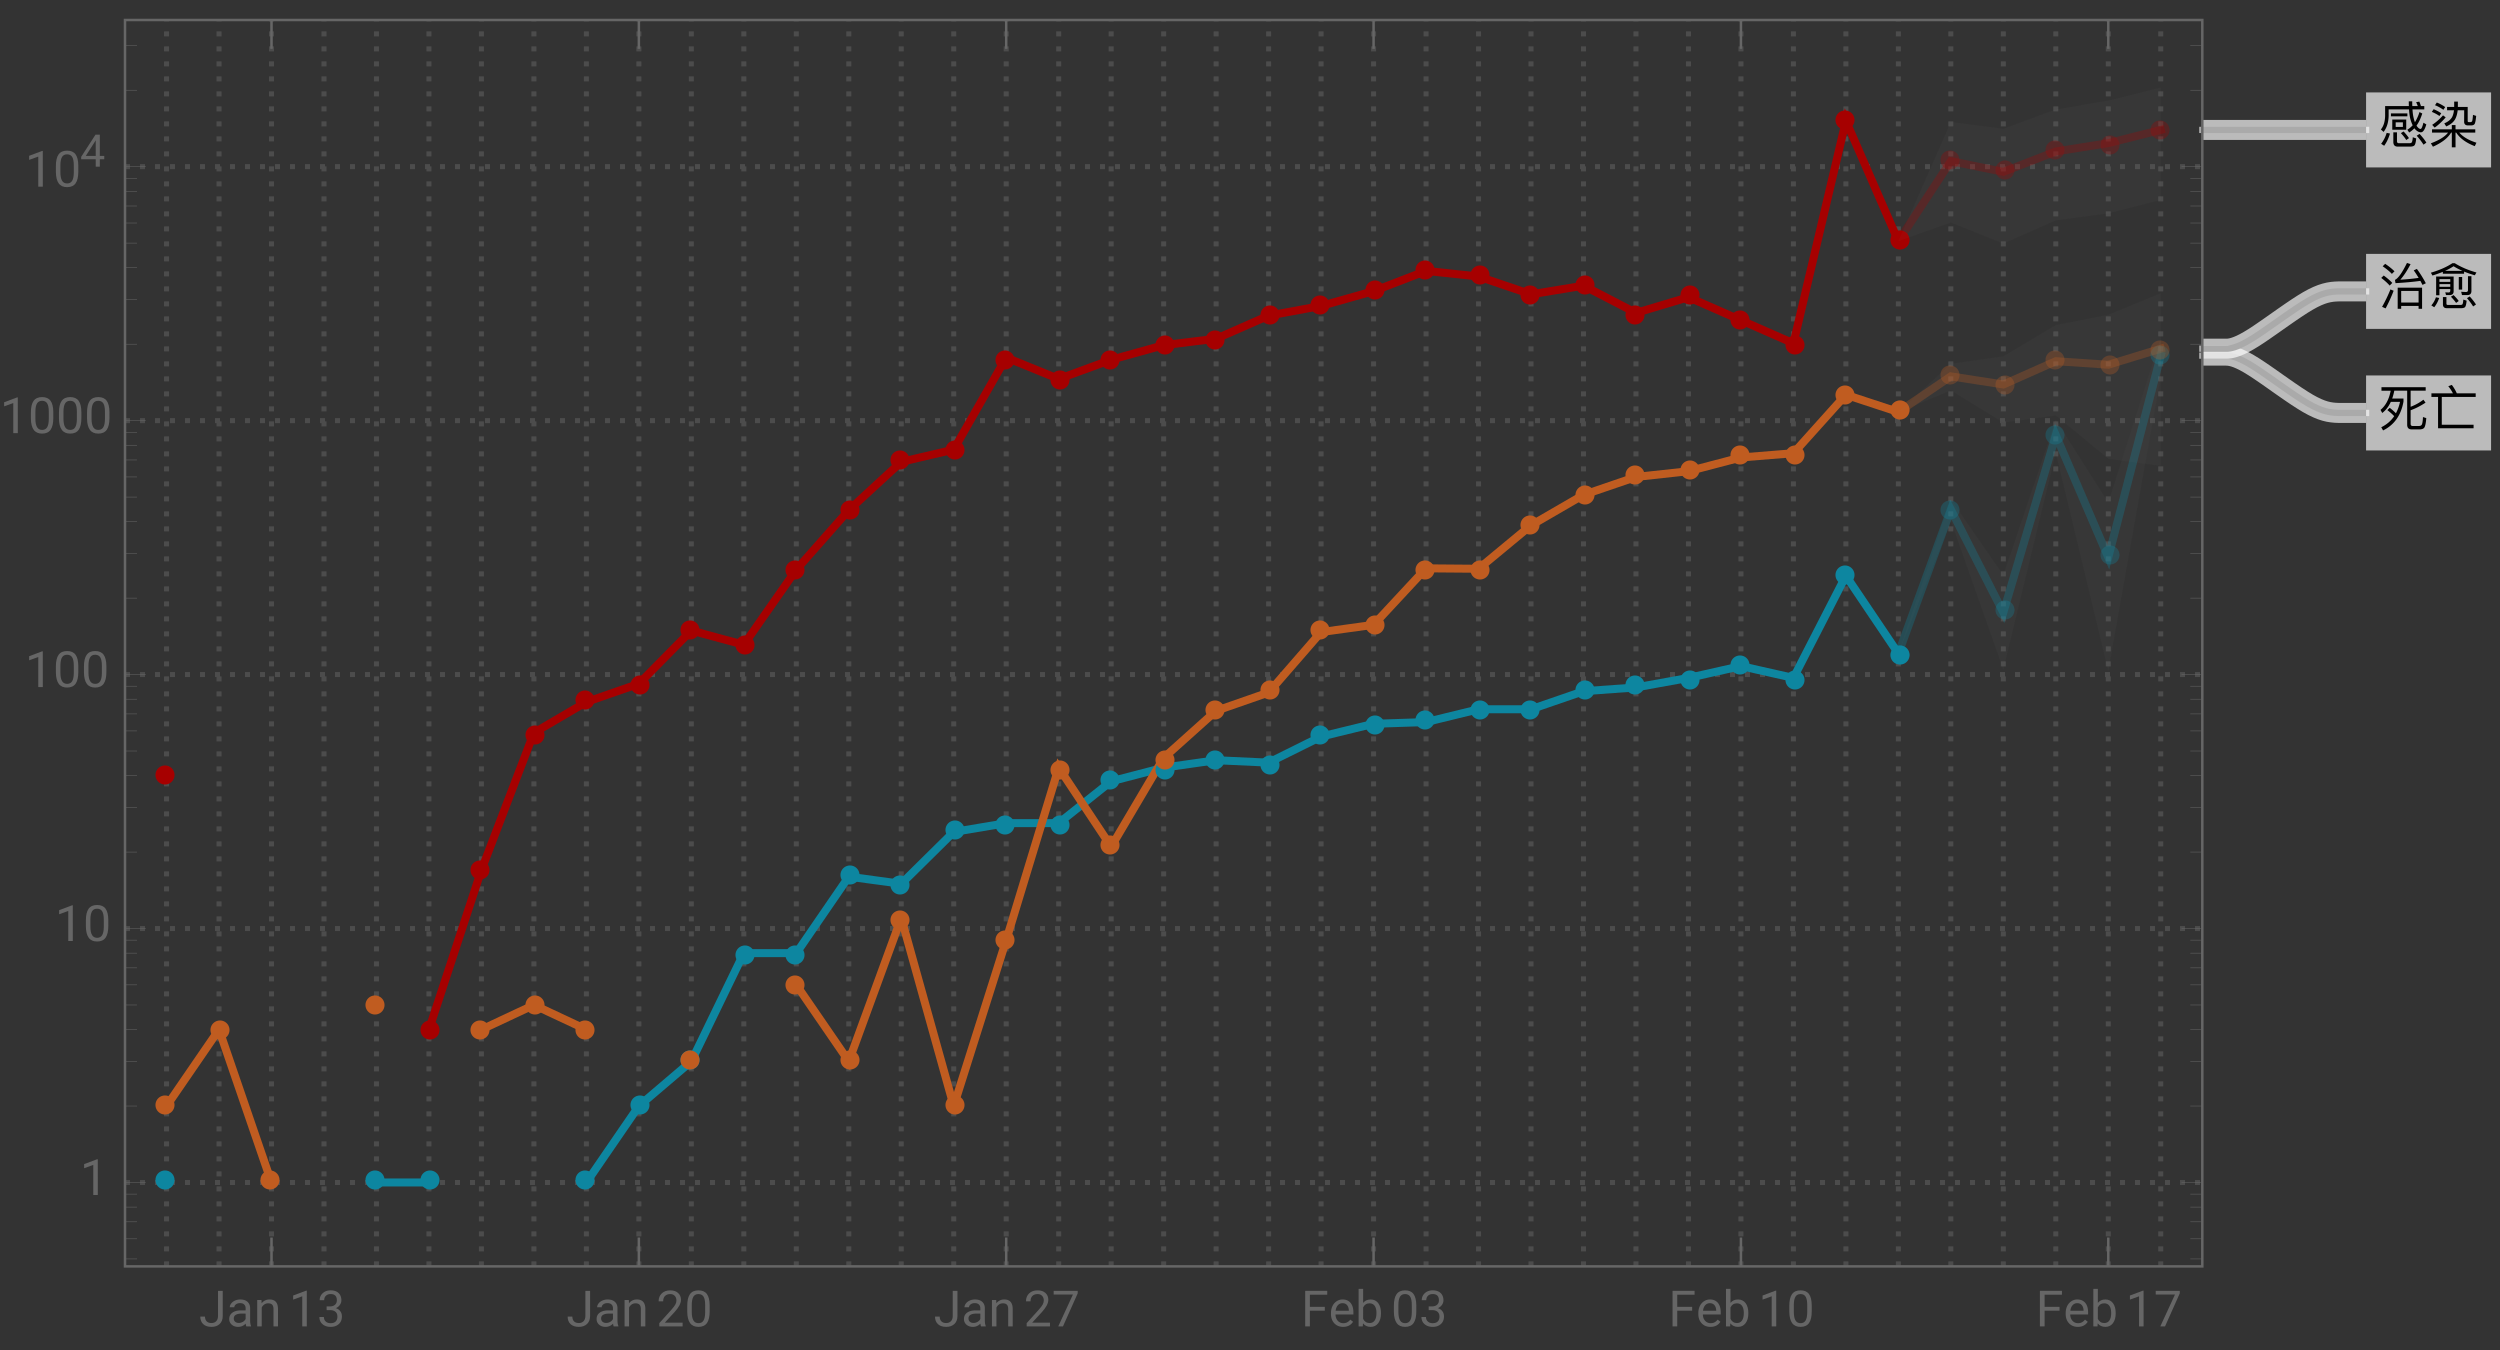 <svg xmlns="http://www.w3.org/2000/svg" xmlns:xlink="http://www.w3.org/1999/xlink" width="500pt" height="360" viewBox="0 0 500 270"><rect x="0" y="0" width="500" height="270" fill="#333333" stroke="none"/><defs><symbol overflow="visible" id="a"><path d="M2.469-5.809v.59h3.293v-.59zm.27 1.23v2.04H5.53v-2.04zm2.12 1.477H3.422v-.918h1.437zM9.141-7.27h-.672a7.745 7.745 0 00-.32-.89l-.637.11c.117.241.226.5.328.78H6.75c-.02-.3-.02-.609-.02-.94h-.69c0 .32 0 .64.019.94h-4.75v1.97C1.28-4.14 1-3.239.46-2.59l.54.488c.64-.808.98-1.878 1.012-3.199v-1.308H6.09c.05.828.148 1.52.308 2.078.122.41.262.781.422 1.101-.32.36-.68.66-1.07.89l.371.56c.36-.22.707-.5 1.04-.848.038.058.1.129.16.2.37.398.75.608 1.148.608.422 0 .781-.53 1.082-1.582l-.582-.34c-.2.833-.39 1.25-.57 1.25-.22 0-.458-.18-.72-.527l-.09-.14c.462-.641.84-1.442 1.15-2.422l-.56-.29a8.622 8.622 0 01-.91 2.032 5.96 5.96 0 01-.25-.84c-.12-.45-.199-1.031-.238-1.73h2.36zM1.62-1.91A6.86 6.86 0 01.511.28l.61.39c.5-.69.879-1.5 1.16-2.44zM6.31.84c.37 0 .64-.07.82-.211.2-.18.332-.649.39-1.43l-.68-.23c-.038.582-.12.922-.218 1.043-.09.097-.242.148-.441.148H4.05c-.25 0-.37-.14-.37-.422V-2.02h-.73v1.91c0 .63.288.95.878.95zM8.2-1.7l-.578.36A13.69 13.69 0 018.988.45l.57-.41C9.25-.46 8.802-1.04 8.2-1.7zM5-2.19l-.54.332c.462.5.821.96 1.08 1.379l.538-.38C5.828-1.237 5.468-1.69 5-2.19zm0 0"/></symbol><symbol overflow="visible" id="b"><path d="M3.89-1.96C3.29-1.16 2.14-.45.46.18l.411.68c1.79-.801 3-1.739 3.629-2.82h.148V.98h.743v-2.94h.14C6.25-.84 7.481.07 9.238.75L9.57.059c-1.55-.489-2.69-1.16-3.422-2.02H9.34v-.66H5.39v-.848h-.742v.848H.691v.66zm1.231-6.2v1.058H3.7v.672h1.38c-.06.54-.188 1.008-.388 1.39-.3.509-.812.919-1.55 1.231l.39.61c.797-.332 1.38-.79 1.739-1.371.28-.48.468-1.102.55-1.86h1.301L7.11-4.14c0 .492.262.742.801.742h.59c.36 0 .602-.114.719-.32.12-.223.222-.743.3-1.583l-.64-.21c-.05.722-.11 1.14-.168 1.261a.381.381 0 01-.32.191h-.34c-.16 0-.23-.082-.23-.23v-2.813H5.858V-8.16zm-3.473.18l-.359.539a7.48 7.48 0 011.672.921l.36-.55a7.87 7.87 0 00-1.673-.91zm-.636 1.34l-.364.538a7.235 7.235 0 011.524.82l.36-.546a7.631 7.631 0 00-1.52-.813zM2.89-5.41c-.64.719-1.36 1.36-2.171 1.898l.5.551c.761-.539 1.5-1.23 2.203-2.05zm0 0"/></symbol><symbol overflow="visible" id="c"><path d="M2.23-3.52l-.48.45c.55.422 1.012.82 1.371 1.218C2.481-.91 1.621-.172.54.36L.9 1C3.13-.102 4.49-2.02 4.981-4.762v-.617H2.72c.172-.48.312-1.012.422-1.57H5.72V-.16c0 .629.293.95.89.95H8.2c.41 0 .711-.099.903-.302.207-.238.359-.886.437-1.957l-.66-.21c-.04.87-.129 1.39-.27 1.57-.109.14-.289.218-.53.218H6.83c-.278 0-.419-.14-.419-.418v-2.73c.95-.34 1.942-.84 2.98-1.52l-.421-.59A10.19 10.19 0 016.41-3.73v-3.22h3.012v-.698H.578v.699h1.844C2.102-5.25 1.43-3.97.39-3.11l.34.62c.71-.542 1.28-1.28 1.718-2.222h1.84c-.18.84-.46 1.602-.82 2.281-.348-.36-.758-.73-1.239-1.09zm0 0"/></symbol><symbol overflow="visible" id="d"><path d="M.57-6.422v.723h1.328V.559H9v-.707H2.64V-5.7h6.782v-.723H5.648a8.407 8.407 0 00-1-1.687l-.707.27c.368.44.68.917.93 1.417zm0 0"/></symbol><symbol overflow="visible" id="e"><path d="M1.32-8.012l-.5.492c.782.54 1.4 1.04 1.84 1.52l.52-.52c-.5-.5-1.121-.992-1.86-1.492zm-.289 2.34l-.5.48C1.25-4.647 1.81-4.14 2.22-3.66l.52-.531c-.458-.489-1.028-.98-1.708-1.48zm1.34 2.781A29.022 29.022 0 01.7.59l.71.31a30.79 30.79 0 001.602-3.53zM8.7-3.25H3.82V.988h.7V.41H8v.578h.7zM4.52-.27v-2.32H8v2.32zM7.66-7l-.629.3c.34.462.66.962.98 1.5-1.152.169-2.37.29-3.66.36.688-.781 1.368-1.808 2.047-3.11l-.718-.24C4.719-6.23 3.922-5.1 3.27-4.8l.12.653c1.82-.102 3.481-.25 4.97-.454.14.25.28.524.421.801l.668-.328A23.587 23.587 0 007.66-7zm0 0"/></symbol><symbol overflow="visible" id="f"><path d="M2.172-3.95H4.34v.528H2.172zm2.168-.46H2.172v-.54H4.34zM2.172-2.96H4.34v.288c0 .262-.121.39-.34.39l-.66-.027.148.547h.703c.54 0 .82-.258.82-.758v-2.949h-3.5v3.739h.66zm-.703 1.64C1.269-.72.969-.18.55.3l.578.372c.422-.524.75-1.14.992-1.852zM6.53.86c.328 0 .57-.07.73-.188.169-.16.29-.602.348-1.32L6.95-.86c-.039.52-.097.84-.187.949-.082.082-.203.12-.364.12H3.852C3.66.21 3.57.122 3.57-.05v-1.31h-.699V.09c0 .512.258.77.777.77zm1.207-2.622c.551 0 .832-.277.832-.816V-5.54H7.88v2.789c0 .238-.129.371-.379.371-.309 0-.64-.02-.98-.05l.16.667zM5-1.762l-.531.332c.43.442.77.852 1.031 1.23l.531-.378C5.79-.922 5.45-1.308 5-1.762zm3.23.274l-.55.34c.52.609.93 1.16 1.23 1.66l.57-.39c-.289-.462-.71-1-1.25-1.61zM6.04-5.371v2.512h.679v-2.512zm-3.188-1.04v.38h4.25v-.43c.66.27 1.367.52 2.148.742l.32-.562c-1.64-.457-3.082-1.078-4.34-1.86h-.46C3.629-7.379 2.19-6.75.46-6.238l.31.566c.75-.226 1.44-.476 2.082-.738zm3.91-.198H3.309A11.7 11.7 0 005-7.531c.52.332 1.11.64 1.762.922zm0 0"/></symbol><symbol overflow="visible" id="g"><path d="M3.805-7.11h.941v5.036c0 .68-.203 1.21-.613 1.597-.406.383-.953.575-1.633.575-.707 0-1.258-.18-1.648-.543-.395-.36-.594-.867-.594-1.516h.937c0 .406.114.723.336.95.223.23.547.343.969.343.387 0 .7-.121.941-.367.239-.246.36-.586.364-1.028zm0 0"/></symbol><symbol overflow="visible" id="h"><path d="M3.945 0c-.05-.105-.093-.29-.125-.555-.422.434-.922.653-1.507.653-.52 0-.946-.149-1.282-.442a1.438 1.438 0 01-.5-1.12c0-.552.211-.977.63-1.282.417-.305 1.007-.457 1.765-.457h.879v-.414c0-.317-.094-.567-.285-.754-.188-.188-.465-.281-.833-.281-.324 0-.593.082-.812.242-.219.164-.328.36-.328.59H.64c0-.262.093-.516.28-.762.188-.246.442-.441.763-.582.32-.145.671-.219 1.054-.219.61 0 1.086.153 1.434.457.344.305.523.727.535 1.258v2.434c0 .484.063.87.184 1.156V0zm-1.5-.688c.285 0 .555-.074.805-.218a1.35 1.35 0 00.555-.574v-1.083h-.711c-1.106 0-1.656.325-1.656.97 0 .284.093.507.28.663.188.16.43.243.727.243zm0 0"/></symbol><symbol overflow="visible" id="i"><path d="M1.54-5.281l.026.664a1.93 1.93 0 011.582-.766c1.118 0 1.68.633 1.692 1.89V0h-.902v-3.496c-.004-.379-.094-.664-.262-.844-.172-.183-.438-.273-.801-.273-.293 0-.55.078-.77.234a1.59 1.59 0 00-.52.613V0h-.9v-5.281zm0 0"/></symbol><symbol overflow="visible" id="j"><path d="M3.559 0h-.907v-6.02l-1.824.668v-.82l2.59-.973h.14zm0 0"/></symbol><symbol overflow="visible" id="k"><path d="M1.906-3.992h.676c.426-.008.762-.121 1.008-.34.242-.219.363-.512.363-.883 0-.832-.414-1.25-1.242-1.25-.39 0-.703.113-.938.336-.23.223-.347.516-.347.887H.523c0-.563.204-1.031.618-1.406.41-.372.933-.559 1.57-.559.672 0 1.195.176 1.578.531.379.356.57.848.57 1.48 0 .31-.101.61-.3.9a1.81 1.81 0 01-.817.648c.39.125.692.328.903.617.214.285.32.636.32 1.047 0 .64-.207 1.144-.625 1.52-.418.374-.957.562-1.625.562s-1.211-.18-1.63-.543c-.417-.36-.624-.836-.624-1.43h.906c0 .375.121.672.367.898.243.227.57.336.98.336.438 0 .77-.113 1-.34.231-.23.349-.554.349-.98 0-.414-.125-.734-.383-.953-.254-.223-.618-.336-1.098-.344h-.676zm0 0"/></symbol><symbol overflow="visible" id="l"><path d="M5.25 0H.59v-.648l2.46-2.735c.364-.414.618-.75.755-1.008.14-.257.21-.527.21-.804 0-.371-.113-.676-.34-.914-.222-.239-.523-.356-.898-.356-.449 0-.797.13-1.047.383-.25.254-.37.613-.37 1.066H.452c0-.652.211-1.183.633-1.586.422-.402.984-.605 1.691-.605.66 0 1.184.172 1.567.52.386.347.578.808.578 1.382 0 .703-.445 1.535-1.336 2.5L1.68-.738h3.57zm0 0"/></symbol><symbol overflow="visible" id="m"><path d="M5.047-3.031c0 1.058-.18 1.844-.54 2.36-.362.51-.925.769-1.694.769-.758 0-1.32-.25-1.684-.754C.766-1.16.574-1.91.562-2.91v-1.207c0-1.043.18-1.82.54-2.328.363-.508.93-.762 1.703-.762.765 0 1.328.246 1.687.734.36.489.547 1.246.555 2.27zm-.902-1.235c0-.765-.106-1.324-.32-1.675-.216-.348-.555-.524-1.02-.524-.465 0-.801.176-1.012.524-.211.347-.32.882-.328 1.605v1.445c0 .77.113 1.336.336 1.704.222.367.558.546 1.012.546.445 0 .777-.171.992-.515.218-.344.332-.89.34-1.633zm0 0"/></symbol><symbol overflow="visible" id="n"><path d="M5.18-6.602L2.234 0H1.29l2.934-6.367H.375v-.742H5.18zm0 0"/></symbol><symbol overflow="visible" id="o"><path d="M4.746-3.14H1.762V0H.824v-7.11H5.23v.774H1.762v2.43h2.984zm0 0"/></symbol><symbol overflow="visible" id="p"><path d="M2.875.098c-.715 0-1.297-.235-1.746-.707-.45-.47-.676-1.098-.676-1.887v-.164c0-.524.102-.992.3-1.406.2-.41.481-.735.84-.965.36-.235.75-.352 1.173-.352.687 0 1.218.227 1.601.68.38.453.57 1.101.57 1.945v.375H1.36c.012.52.164.942.454 1.262.292.32.664.48 1.113.48.316 0 .59-.062.808-.195.223-.129.414-.3.582-.516l.551.43c-.441.68-1.105 1.02-1.992 1.02zm-.11-4.739a1.21 1.21 0 00-.921.399c-.246.265-.399.64-.457 1.117H4.03v-.07c-.023-.457-.148-.813-.367-1.067-.223-.25-.523-.379-.898-.379zm0 0"/></symbol><symbol overflow="visible" id="q"><path d="M5.156-2.582c0 .809-.187 1.453-.554 1.945-.372.489-.872.735-1.497.735-.667 0-1.183-.235-1.546-.707L1.516 0H.684v-7.5h.902v2.797c.367-.453.867-.68 1.508-.68.64 0 1.148.246 1.511.73.368.485.551 1.15.551 1.993zm-.902-.106c0-.613-.121-1.09-.356-1.421-.238-.336-.582-.504-1.027-.504-.598 0-1.023.277-1.285.828V-1.5c.277.555.71.832 1.297.832.43 0 .77-.168 1.008-.504.242-.336.363-.84.363-1.516zm0 0"/></symbol><symbol overflow="visible" id="r"><path d="M3.965-2.148h.887v.664h-.887V0h-.817v-1.484H.234v-.48l2.864-4.434h.867zm-2.809 0h1.992v-3.137l-.097.176zm0 0"/></symbol></defs><path d="M33.309 253.277V4m10.496 249.277V4M54.3 253.277V4m10.497 249.277V4m10.496 249.277V4M85.79 253.277V4m10.495 249.277V4m10.496 249.277V4m10.496 249.277V4m10.496 249.277V4m10.497 249.277V4m10.496 249.277V4m10.496 249.277V4m10.496 249.277V4m10.492 249.277V4m10.496 249.277V4m10.496 249.277V4m10.496 249.277V4m10.496 249.277V4m10.496 249.277V4m10.497 249.277V4m10.496 249.277V4m10.496 249.277V4m10.496 249.277V4m10.495 249.277V4m10.497 249.277V4m10.496 249.277V4M316.7 253.277V4m10.495 249.277V4m10.496 249.277V4m10.497 249.277V4m10.496 249.277V4m10.496 249.277V4m10.492 249.277V4m10.496 249.277V4m10.496 249.277V4m10.496 249.277V4m10.496 249.277V4m10.496 249.277V4M25 236.496h415.46M25 185.707h415.46M25 134.914h415.46M25 84.125h415.46M25 33.332h415.46" fill="none" stroke="#666" stroke-opacity=".5" stroke-dasharray="1,2" stroke-miterlimit="3.25"/><path d="M379.672 48.23l10.496-16 10.496 2.141 10.496-4.078 10.496-1.668 10.496-2.64" fill="none" stroke-width="1.6" stroke-linecap="square" stroke="#a60000" stroke-opacity=".3" stroke-miterlimit="3.25"/><path d="M379.672 130.71l10.496-28.796 10.496 20.582 10.496-35.453 10.496 24.41 10.496-40.328" fill="none" stroke-width="1.6" stroke-linecap="square" stroke="#0d86a0" stroke-opacity=".3" stroke-miterlimit="3.25"/><path d="M379.672 82.406l10.496-7.136 10.496 1.632 10.496-4.66 10.496.707 10.496-3.21" fill="none" stroke-width="1.6" stroke-linecap="square" stroke="#c05c20" stroke-opacity=".3" stroke-miterlimit="3.25"/><path d="M85.79 205.918L96.284 174l10.496-27.445 10.496-6.16 10.496-3.641 10.497-10.637 10.496 2.84 10.496-15.035 10.496-11.887 10.492-9.664 10.496-2.453 10.496-18.402 10.496 4.277 10.496-3.848 10.496-2.91 10.497-1.297 10.496-4.605 10.496-1.95 10.496-2.956 10.496-4.051 10.496 1.125 10.496 3.562 10.496-1.726 10.496 5.441 10.496-3.14 10.497 4.617 10.496 4.613 10.496-44.5 10.492 24.062" fill="none" stroke-width="1.6" stroke-linecap="square" stroke="#a60000" stroke-miterlimit="3.25"/><path d="M75.293 236.496h10.496m31.488 0l10.496-15.289 10.497-8.945 10.496-21.633h10.496l10.496-15.293 10.492 1.426 10.496-10.367 10.496-1.766h10.496l10.496-8.371 10.496-2.727 10.497-1.488 10.496.484 10.496-5.214 10.496-2.555 10.496-.34 10.496-2.563h10.496l10.496-3.613 10.496-.758 10.496-1.898 10.497-2.367 10.496 2.367 10.496-20.438 10.492 15.563" fill="none" stroke-width="1.6" stroke-linecap="square" stroke="#0d86a0" stroke-miterlimit="3.25"/><path d="M33.309 221.207l10.496-15.289L54.3 236.496m41.985-30.578l10.496-4.922 10.496 4.922m41.985-8.945l10.496 15.289 10.492-28.66 10.496 37.605 10.496-33.18 10.496-34.496 10.496 15.809 10.496-17.77 10.497-9.41 10.496-3.66 10.496-12.082 10.496-1.453 10.496-11.297 10.496.086 10.496-8.692 10.496-6.085 10.496-3.586 10.496-1.145 10.497-2.754 10.496-.844 10.496-11.691 10.492 3.45" fill="none" stroke-width="1.6" stroke-linecap="square" stroke="#c05c20" stroke-miterlimit="3.25"/><path d="M381.902 48a1.92 1.92 0 00-.554-1.348 1.917 1.917 0 00-2.696 0 1.917 1.917 0 000 2.696 1.917 1.917 0 002.696 0 1.92 1.92 0 00.554-1.348zm10-16a1.92 1.92 0 00-.554-1.348 1.917 1.917 0 00-2.696 0 1.917 1.917 0 000 2.696 1.917 1.917 0 002.696 0 1.92 1.92 0 00.554-1.348zm11 2a1.92 1.92 0 00-.554-1.348 1.917 1.917 0 00-2.696 0 1.917 1.917 0 000 2.696 1.917 1.917 0 002.696 0 1.92 1.92 0 00.554-1.348zm10-4a1.92 1.92 0 00-.554-1.348 1.917 1.917 0 00-2.696 0 1.917 1.917 0 000 2.696 1.917 1.917 0 002.696 0 1.92 1.92 0 00.554-1.348zm11-1a1.92 1.92 0 00-.554-1.348 1.917 1.917 0 00-2.696 0 1.917 1.917 0 000 2.696 1.917 1.917 0 002.696 0 1.92 1.92 0 00.554-1.348zm10-3a1.92 1.92 0 00-.554-1.348 1.917 1.917 0 00-2.696 0 1.917 1.917 0 000 2.696 1.917 1.917 0 002.696 0 1.92 1.92 0 00.554-1.348zm0 0" fill-rule="evenodd" fill="#a60000" fill-opacity=".3"/><path d="M381.902 131a1.92 1.92 0 00-.554-1.348 1.917 1.917 0 00-2.696 0 1.917 1.917 0 000 2.696 1.917 1.917 0 002.696 0 1.92 1.92 0 00.554-1.348zm10-29a1.92 1.92 0 00-.554-1.348 1.917 1.917 0 00-2.696 0 1.917 1.917 0 000 2.696 1.917 1.917 0 002.696 0 1.92 1.92 0 00.554-1.348zm11 20a1.92 1.92 0 00-.554-1.348 1.917 1.917 0 00-2.696 0 1.917 1.917 0 000 2.696 1.917 1.917 0 002.696 0 1.92 1.92 0 00.554-1.348zm10-35a1.92 1.92 0 00-.554-1.348 1.917 1.917 0 00-2.696 0 1.917 1.917 0 000 2.696 1.917 1.917 0 002.696 0 1.92 1.92 0 00.554-1.348zm11 24a1.92 1.92 0 00-.554-1.348 1.917 1.917 0 00-2.696 0 1.917 1.917 0 000 2.696 1.917 1.917 0 002.696 0 1.92 1.92 0 00.554-1.348zm10-40a1.92 1.92 0 00-.554-1.348 1.917 1.917 0 00-2.696 0 1.917 1.917 0 000 2.696 1.917 1.917 0 002.696 0 1.92 1.92 0 00.554-1.348zm0 0" fill-rule="evenodd" fill="#0d86a0" fill-opacity=".3"/><path d="M381.902 82a1.92 1.92 0 00-.554-1.348 1.917 1.917 0 00-2.696 0 1.917 1.917 0 000 2.696 1.917 1.917 0 002.696 0 1.92 1.92 0 00.554-1.348zm10-7a1.92 1.92 0 00-.554-1.348 1.917 1.917 0 00-2.696 0 1.917 1.917 0 000 2.696 1.917 1.917 0 002.696 0 1.92 1.92 0 00.554-1.348zm11 2a1.92 1.92 0 00-.554-1.348 1.917 1.917 0 00-2.696 0 1.917 1.917 0 000 2.696 1.917 1.917 0 002.696 0 1.92 1.92 0 00.554-1.348zm10-5a1.92 1.92 0 00-.554-1.348 1.917 1.917 0 00-2.696 0 1.917 1.917 0 000 2.696 1.917 1.917 0 002.696 0 1.92 1.92 0 00.554-1.348zm11 1a1.92 1.92 0 00-.554-1.348 1.917 1.917 0 00-2.696 0 1.917 1.917 0 000 2.696 1.917 1.917 0 002.696 0 1.92 1.92 0 00.554-1.348zm10-3a1.92 1.92 0 00-.554-1.348 1.917 1.917 0 00-2.696 0 1.917 1.917 0 000 2.696 1.917 1.917 0 002.696 0 1.92 1.92 0 00.554-1.348zm0 0" fill-rule="evenodd" fill="#c05c20" fill-opacity=".3"/><path d="M34.902 155a1.92 1.92 0 00-.554-1.348 1.917 1.917 0 00-2.696 0 1.917 1.917 0 000 2.696 1.917 1.917 0 002.696 0 1.92 1.92 0 00.554-1.348zm53 51a1.92 1.92 0 00-.554-1.348 1.917 1.917 0 00-2.696 0 1.917 1.917 0 000 2.696 1.917 1.917 0 002.696 0 1.92 1.92 0 00.554-1.348zm10-32a1.92 1.92 0 00-.554-1.348 1.917 1.917 0 00-2.696 0 1.917 1.917 0 000 2.696 1.917 1.917 0 002.696 0 1.92 1.92 0 00.554-1.348zm11-27a1.92 1.92 0 00-.554-1.348 1.917 1.917 0 00-2.696 0 1.917 1.917 0 000 2.696 1.917 1.917 0 002.696 0 1.92 1.92 0 00.554-1.348zm10-7a1.92 1.92 0 00-.554-1.348 1.917 1.917 0 00-2.696 0 1.917 1.917 0 000 2.696 1.917 1.917 0 002.696 0 1.92 1.92 0 00.554-1.348zm11-3a1.92 1.92 0 00-.554-1.348 1.917 1.917 0 00-2.696 0 1.917 1.917 0 000 2.696 1.917 1.917 0 002.696 0 1.92 1.92 0 00.554-1.348zm10-11a1.92 1.92 0 00-.554-1.348 1.917 1.917 0 00-2.696 0 1.917 1.917 0 000 2.696 1.917 1.917 0 002.696 0 1.92 1.92 0 00.554-1.348zm11 3a1.92 1.92 0 00-.554-1.348 1.917 1.917 0 00-2.696 0 1.917 1.917 0 000 2.696 1.917 1.917 0 002.696 0 1.92 1.92 0 00.554-1.348zm10-15a1.92 1.92 0 00-.554-1.348 1.917 1.917 0 00-2.696 0 1.917 1.917 0 000 2.696 1.917 1.917 0 002.696 0 1.92 1.92 0 00.554-1.348zm11-12a1.92 1.92 0 00-.554-1.348 1.917 1.917 0 00-2.696 0 1.917 1.917 0 000 2.696 1.917 1.917 0 002.696 0 1.92 1.92 0 00.554-1.348zm10-10a1.92 1.92 0 00-.554-1.348 1.917 1.917 0 00-2.696 0 1.917 1.917 0 000 2.696 1.917 1.917 0 002.696 0 1.92 1.92 0 00.554-1.348zm11-2a1.92 1.92 0 00-.554-1.348 1.917 1.917 0 00-2.696 0 1.917 1.917 0 000 2.696 1.917 1.917 0 002.696 0 1.92 1.92 0 00.554-1.348zm10-18a1.92 1.92 0 00-.554-1.348 1.917 1.917 0 00-2.696 0 1.917 1.917 0 000 2.696 1.917 1.917 0 002.696 0 1.92 1.92 0 00.554-1.348zm11 4a1.92 1.92 0 00-.554-1.348 1.917 1.917 0 00-2.696 0 1.917 1.917 0 000 2.696 1.917 1.917 0 002.696 0 1.92 1.92 0 00.554-1.348zm10-4a1.92 1.92 0 00-.554-1.348 1.917 1.917 0 00-2.696 0 1.917 1.917 0 000 2.696 1.917 1.917 0 002.696 0 1.92 1.92 0 00.554-1.348zm11-3a1.92 1.92 0 00-.554-1.348 1.917 1.917 0 00-2.696 0 1.917 1.917 0 000 2.696 1.917 1.917 0 002.696 0 1.92 1.92 0 00.554-1.348zm10-1a1.92 1.92 0 00-.554-1.348 1.917 1.917 0 00-2.696 0 1.917 1.917 0 000 2.696 1.917 1.917 0 002.696 0 1.92 1.92 0 00.554-1.348zm11-5a1.92 1.92 0 00-.554-1.348 1.917 1.917 0 00-2.696 0 1.917 1.917 0 000 2.696 1.917 1.917 0 002.696 0 1.92 1.92 0 00.554-1.348zm10-2a1.92 1.92 0 00-.554-1.348 1.917 1.917 0 00-2.696 0 1.917 1.917 0 000 2.696 1.917 1.917 0 002.696 0 1.92 1.92 0 00.554-1.348zm11-3a1.92 1.92 0 00-.554-1.348 1.917 1.917 0 00-2.696 0 1.917 1.917 0 000 2.696 1.917 1.917 0 002.696 0 1.92 1.92 0 00.554-1.348zm10-4a1.92 1.92 0 00-.554-1.348 1.917 1.917 0 00-2.696 0 1.917 1.917 0 000 2.696 1.917 1.917 0 002.696 0 1.92 1.92 0 00.554-1.348zm11 1a1.92 1.92 0 00-.554-1.348 1.917 1.917 0 00-2.696 0 1.917 1.917 0 000 2.696 1.917 1.917 0 002.696 0 1.92 1.92 0 00.554-1.348zm10 4a1.92 1.92 0 00-.554-1.348 1.917 1.917 0 00-2.696 0 1.917 1.917 0 000 2.696 1.917 1.917 0 002.696 0 1.92 1.92 0 00.554-1.348zm11-2a1.92 1.92 0 00-.554-1.348 1.917 1.917 0 00-2.696 0 1.917 1.917 0 000 2.696 1.917 1.917 0 002.696 0 1.92 1.92 0 00.554-1.348zm10 6a1.92 1.92 0 00-.554-1.348 1.917 1.917 0 00-2.696 0 1.917 1.917 0 000 2.696 1.917 1.917 0 002.696 0 1.92 1.92 0 00.554-1.348zm11-4a1.92 1.92 0 00-.554-1.348 1.917 1.917 0 00-2.696 0 1.917 1.917 0 000 2.696 1.917 1.917 0 002.696 0 1.92 1.92 0 00.554-1.348zm10 5a1.92 1.92 0 00-.554-1.348 1.917 1.917 0 00-2.696 0 1.917 1.917 0 000 2.696 1.917 1.917 0 002.696 0 1.92 1.92 0 00.554-1.348zm11 5a1.92 1.92 0 00-.554-1.348 1.917 1.917 0 00-2.696 0 1.917 1.917 0 000 2.696 1.917 1.917 0 002.696 0 1.92 1.92 0 00.554-1.348zm10-45a1.92 1.92 0 00-.554-1.348 1.917 1.917 0 00-2.696 0 1.917 1.917 0 000 2.696 1.917 1.917 0 002.696 0 1.92 1.92 0 00.554-1.348zm11 24a1.92 1.92 0 00-.554-1.348 1.917 1.917 0 00-2.696 0 1.917 1.917 0 000 2.696 1.917 1.917 0 002.696 0 1.92 1.92 0 00.554-1.348zm0 0" fill-rule="evenodd" fill="#a60000"/><path d="M34.902 236a1.92 1.92 0 00-.554-1.348 1.917 1.917 0 00-2.696 0 1.917 1.917 0 000 2.696 1.917 1.917 0 002.696 0 1.92 1.92 0 00.554-1.348zm42 0a1.92 1.92 0 00-.554-1.348 1.917 1.917 0 00-2.696 0 1.917 1.917 0 000 2.696 1.917 1.917 0 002.696 0 1.92 1.92 0 00.554-1.348zm11 0a1.92 1.92 0 00-.554-1.348 1.917 1.917 0 00-2.696 0 1.917 1.917 0 000 2.696 1.917 1.917 0 002.696 0 1.92 1.92 0 00.554-1.348zm31 0a1.92 1.92 0 00-.554-1.348 1.917 1.917 0 00-2.696 0 1.917 1.917 0 000 2.696 1.917 1.917 0 002.696 0 1.92 1.92 0 00.554-1.348zm11-15a1.92 1.92 0 00-.554-1.348 1.917 1.917 0 00-2.696 0 1.917 1.917 0 000 2.696 1.917 1.917 0 002.696 0 1.92 1.92 0 00.554-1.348zm10-9a1.92 1.92 0 00-.554-1.348 1.917 1.917 0 00-2.696 0 1.917 1.917 0 000 2.696 1.917 1.917 0 002.696 0 1.92 1.92 0 00.554-1.348zm11-21a1.92 1.92 0 00-.554-1.348 1.917 1.917 0 00-2.696 0 1.917 1.917 0 000 2.696 1.917 1.917 0 002.696 0 1.92 1.92 0 00.554-1.348zm10 0a1.92 1.92 0 00-.554-1.348 1.917 1.917 0 00-2.696 0 1.917 1.917 0 000 2.696 1.917 1.917 0 002.696 0 1.92 1.92 0 00.554-1.348zm11-16a1.92 1.92 0 00-.554-1.348 1.917 1.917 0 00-2.696 0 1.917 1.917 0 000 2.696 1.917 1.917 0 002.696 0 1.92 1.92 0 00.554-1.348zm10 2a1.92 1.92 0 00-.554-1.348 1.917 1.917 0 00-2.696 0 1.917 1.917 0 000 2.696 1.917 1.917 0 002.696 0 1.92 1.92 0 00.554-1.348zm11-11a1.92 1.92 0 00-.554-1.348 1.917 1.917 0 00-2.696 0 1.917 1.917 0 000 2.696 1.917 1.917 0 002.696 0 1.92 1.92 0 00.554-1.348zm10-1a1.92 1.92 0 00-.554-1.348 1.917 1.917 0 00-2.696 0 1.917 1.917 0 000 2.696 1.917 1.917 0 002.696 0 1.92 1.92 0 00.554-1.348zm11 0a1.92 1.92 0 00-.554-1.348 1.917 1.917 0 00-2.696 0 1.917 1.917 0 000 2.696 1.917 1.917 0 002.696 0 1.92 1.92 0 00.554-1.348zm10-9a1.92 1.92 0 00-.554-1.348 1.917 1.917 0 00-2.696 0 1.917 1.917 0 000 2.696 1.917 1.917 0 002.696 0 1.92 1.92 0 00.554-1.348zm11-2a1.92 1.92 0 00-.554-1.348 1.917 1.917 0 00-2.696 0 1.917 1.917 0 000 2.696 1.917 1.917 0 002.696 0 1.92 1.92 0 00.554-1.348zm10-2a1.92 1.92 0 00-.554-1.348 1.917 1.917 0 00-2.696 0 1.917 1.917 0 000 2.696 1.917 1.917 0 002.696 0 1.92 1.92 0 00.554-1.348zm11 1a1.92 1.92 0 00-.554-1.348 1.917 1.917 0 00-2.696 0 1.917 1.917 0 000 2.696 1.917 1.917 0 002.696 0 1.92 1.92 0 00.554-1.348zm10-6a1.92 1.92 0 00-.554-1.348 1.917 1.917 0 00-2.696 0 1.917 1.917 0 000 2.696 1.917 1.917 0 002.696 0 1.92 1.92 0 00.554-1.348zm11-2a1.92 1.92 0 00-.554-1.348 1.917 1.917 0 00-2.696 0 1.917 1.917 0 000 2.696 1.917 1.917 0 002.696 0 1.92 1.92 0 00.554-1.348zm10-1a1.92 1.92 0 00-.554-1.348 1.917 1.917 0 00-2.696 0 1.917 1.917 0 000 2.696 1.917 1.917 0 002.696 0 1.92 1.92 0 00.554-1.348zm11-2a1.92 1.92 0 00-.554-1.348 1.917 1.917 0 00-2.696 0 1.917 1.917 0 000 2.696 1.917 1.917 0 002.696 0 1.92 1.92 0 00.554-1.348zm10 0a1.92 1.92 0 00-.554-1.348 1.917 1.917 0 00-2.696 0 1.917 1.917 0 000 2.696 1.917 1.917 0 002.696 0 1.92 1.92 0 00.554-1.348zm11-4a1.92 1.92 0 00-.554-1.348 1.917 1.917 0 00-2.696 0 1.917 1.917 0 000 2.696 1.917 1.917 0 002.696 0 1.92 1.92 0 00.554-1.348zm10-1a1.92 1.92 0 00-.554-1.348 1.917 1.917 0 00-2.696 0 1.917 1.917 0 000 2.696 1.917 1.917 0 002.696 0 1.92 1.92 0 00.554-1.348zm11-1a1.92 1.92 0 00-.554-1.348 1.917 1.917 0 00-2.696 0 1.917 1.917 0 000 2.696 1.917 1.917 0 002.696 0 1.92 1.92 0 00.554-1.348zm10-3a1.92 1.92 0 00-.554-1.348 1.917 1.917 0 00-2.696 0 1.917 1.917 0 000 2.696 1.917 1.917 0 002.696 0 1.92 1.92 0 00.554-1.348zm11 3a1.92 1.92 0 00-.554-1.348 1.917 1.917 0 00-2.696 0 1.917 1.917 0 000 2.696 1.917 1.917 0 002.696 0 1.92 1.92 0 00.554-1.348zm10-21a1.92 1.92 0 00-.554-1.348 1.917 1.917 0 00-2.696 0 1.917 1.917 0 000 2.696 1.917 1.917 0 002.696 0 1.92 1.92 0 00.554-1.348zm11 16a1.92 1.92 0 00-.554-1.348 1.917 1.917 0 00-2.696 0 1.917 1.917 0 000 2.696 1.917 1.917 0 002.696 0 1.92 1.92 0 00.554-1.348zm0 0" fill-rule="evenodd" fill="#0d86a0"/><path d="M34.902 221a1.92 1.92 0 00-.554-1.348 1.917 1.917 0 00-2.696 0 1.917 1.917 0 000 2.696 1.917 1.917 0 002.696 0 1.92 1.92 0 00.554-1.348zm11-15a1.92 1.92 0 00-.554-1.348 1.917 1.917 0 00-2.696 0 1.917 1.917 0 000 2.696 1.917 1.917 0 002.696 0 1.92 1.92 0 00.554-1.348zm10 30a1.92 1.92 0 00-.554-1.348 1.917 1.917 0 00-2.696 0 1.917 1.917 0 000 2.696 1.917 1.917 0 002.696 0 1.92 1.92 0 00.554-1.348zm21-35a1.92 1.92 0 00-.554-1.348 1.917 1.917 0 00-2.696 0 1.917 1.917 0 000 2.696 1.917 1.917 0 002.696 0 1.92 1.92 0 00.554-1.348zm21 5a1.92 1.92 0 00-.554-1.348 1.917 1.917 0 00-2.696 0 1.917 1.917 0 000 2.696 1.917 1.917 0 002.696 0 1.92 1.92 0 00.554-1.348zm11-5a1.92 1.92 0 00-.554-1.348 1.917 1.917 0 00-2.696 0 1.917 1.917 0 000 2.696 1.917 1.917 0 002.696 0 1.92 1.92 0 00.554-1.348zm10 5a1.92 1.92 0 00-.554-1.348 1.917 1.917 0 00-2.696 0 1.917 1.917 0 000 2.696 1.917 1.917 0 002.696 0 1.92 1.92 0 00.554-1.348zm21 6a1.92 1.92 0 00-.554-1.348 1.917 1.917 0 00-2.696 0 1.917 1.917 0 000 2.696 1.917 1.917 0 002.696 0 1.92 1.92 0 00.554-1.348zm21-15a1.92 1.92 0 00-.554-1.348 1.917 1.917 0 00-2.696 0 1.917 1.917 0 000 2.696 1.917 1.917 0 002.696 0 1.92 1.92 0 00.554-1.348zm11 15a1.92 1.92 0 00-.554-1.348 1.917 1.917 0 00-2.696 0 1.917 1.917 0 000 2.696 1.917 1.917 0 002.696 0 1.92 1.92 0 00.554-1.348zm10-28a1.92 1.92 0 00-.554-1.348 1.917 1.917 0 00-2.696 0 1.917 1.917 0 000 2.696 1.917 1.917 0 002.696 0 1.92 1.92 0 00.554-1.348zm11 37a1.92 1.92 0 00-.554-1.348 1.917 1.917 0 00-2.696 0 1.917 1.917 0 000 2.696 1.917 1.917 0 002.696 0 1.92 1.92 0 00.554-1.348zm10-33a1.92 1.92 0 00-.554-1.348 1.917 1.917 0 00-2.696 0 1.917 1.917 0 000 2.696 1.917 1.917 0 002.696 0 1.92 1.92 0 00.554-1.348zm11-34a1.92 1.92 0 00-.554-1.348 1.917 1.917 0 00-2.696 0 1.917 1.917 0 000 2.696 1.917 1.917 0 002.696 0 1.92 1.92 0 00.554-1.348zm10 15a1.92 1.92 0 00-.554-1.348 1.917 1.917 0 00-2.696 0 1.917 1.917 0 000 2.696 1.917 1.917 0 002.696 0 1.92 1.92 0 00.554-1.348zm11-17a1.92 1.92 0 00-.554-1.348 1.917 1.917 0 00-2.696 0 1.917 1.917 0 000 2.696 1.917 1.917 0 002.696 0 1.92 1.92 0 00.554-1.348zm10-10a1.92 1.92 0 00-.554-1.348 1.917 1.917 0 00-2.696 0 1.917 1.917 0 000 2.696 1.917 1.917 0 002.696 0 1.92 1.92 0 00.554-1.348zm11-4a1.92 1.92 0 00-.554-1.348 1.917 1.917 0 00-2.696 0 1.917 1.917 0 000 2.696 1.917 1.917 0 002.696 0 1.92 1.92 0 00.554-1.348zm10-12a1.92 1.92 0 00-.554-1.348 1.917 1.917 0 00-2.696 0 1.917 1.917 0 000 2.696 1.917 1.917 0 002.696 0 1.92 1.92 0 00.554-1.348zm11-1a1.92 1.92 0 00-.554-1.348 1.917 1.917 0 00-2.696 0 1.917 1.917 0 000 2.696 1.917 1.917 0 002.696 0 1.92 1.92 0 00.554-1.348zm10-11a1.92 1.92 0 00-.554-1.348 1.917 1.917 0 00-2.696 0 1.917 1.917 0 000 2.696 1.917 1.917 0 002.696 0 1.92 1.92 0 00.554-1.348zm11 0a1.92 1.92 0 00-.554-1.348 1.917 1.917 0 00-2.696 0 1.917 1.917 0 000 2.696 1.917 1.917 0 002.696 0 1.92 1.92 0 00.554-1.348zm10-9a1.92 1.92 0 00-.554-1.348 1.917 1.917 0 00-2.696 0 1.917 1.917 0 000 2.696 1.917 1.917 0 002.696 0 1.92 1.92 0 00.554-1.348zm11-6a1.92 1.92 0 00-.554-1.348 1.917 1.917 0 00-2.696 0 1.917 1.917 0 000 2.696 1.917 1.917 0 002.696 0 1.92 1.92 0 00.554-1.348zm10-4a1.92 1.92 0 00-.554-1.348 1.917 1.917 0 00-2.696 0 1.917 1.917 0 000 2.696 1.917 1.917 0 002.696 0 1.92 1.92 0 00.554-1.348zm11-1a1.92 1.92 0 00-.554-1.348 1.917 1.917 0 00-2.696 0 1.917 1.917 0 000 2.696 1.917 1.917 0 002.696 0 1.92 1.92 0 00.554-1.348zm10-3a1.92 1.92 0 00-.554-1.348 1.917 1.917 0 00-2.696 0 1.917 1.917 0 000 2.696 1.917 1.917 0 002.696 0 1.92 1.92 0 00.554-1.348zm11 0a1.92 1.92 0 00-.554-1.348 1.917 1.917 0 00-2.696 0 1.917 1.917 0 000 2.696 1.917 1.917 0 002.696 0 1.92 1.92 0 00.554-1.348zm10-12a1.92 1.92 0 00-.554-1.348 1.917 1.917 0 00-2.696 0 1.917 1.917 0 000 2.696 1.917 1.917 0 002.696 0 1.92 1.92 0 00.554-1.348zm11 3a1.92 1.92 0 00-.554-1.348 1.917 1.917 0 00-2.696 0 1.917 1.917 0 000 2.696 1.917 1.917 0 002.696 0 1.92 1.92 0 00.554-1.348zm0 0" fill-rule="evenodd" fill="#c05c20"/><path d="M440.46 25.984h32.755" fill="none" stroke-width="4" stroke-linejoin="round" stroke="#fff" stroke-opacity=".667" stroke-miterlimit="3.25"/><path d="M440.46 25.984h32.755" fill="none" stroke-width="1.25" stroke-linecap="square" stroke="#aaa" stroke-miterlimit="3.25"/><path d="M498.215 18.484v15h-25v-15zm0 0" fill="#fff" fill-opacity=".667"/><use xlink:href="#a" x="475.716" y="28.483"/><use xlink:href="#b" x="485.716" y="28.483"/><path d="M440.46 71.125h4.657l.23.004.286.016.347.043.415.082.488.136.574.2.664.285.766.375.87.484.99.605 1.093.715 1.176.801 1.238.863 1.273.899 1.286.902 1.273.883 1.234.836 1.176.762 1.09.664.988.539.899.43.812.328.75.242.7.168.663.105.641.063.629.027.64.008h4.907" fill="none" stroke-width="4" stroke-linejoin="round" stroke="#fff" stroke-opacity=".667" stroke-miterlimit="3.25"/><path d="M440.46 71.125h4.657l.23.004.286.016.347.043.415.082.488.136.574.2.664.285.766.375.87.484.99.605 1.093.715 1.176.801 1.238.863 1.273.899 1.286.902 1.273.883 1.234.836 1.176.762 1.09.664.988.539.899.43.812.328.75.242.7.168.663.105.641.063.629.027.64.008h4.907" fill="none" stroke-width="1.25" stroke-linecap="square" stroke="#aaa" stroke-miterlimit="3.25"/><path d="M498.215 75.09v15h-25v-15zm0 0" fill="#fff" fill-opacity=".667"/><use xlink:href="#c" x="475.716" y="85.089"/><use xlink:href="#d" x="485.716" y="85.089"/><path d="M440.46 69.738h4.888l.285-.015.347-.043.415-.082.488-.137.574-.203.664-.281.766-.38.87-.484.99-.601 1.093-.715 1.176-.805 1.238-.863 1.273-.895 1.286-.902 1.273-.883 1.234-.836 1.176-.765 1.09-.66.988-.543.899-.43.812-.328.75-.239.7-.168.663-.109.641-.059.629-.027.64-.008h4.907" fill="none" stroke-width="4" stroke-linejoin="round" stroke="#fff" stroke-opacity=".667" stroke-miterlimit="3.25"/><path d="M440.46 69.738h4.888l.285-.015.347-.043.415-.082.488-.137.574-.203.664-.281.766-.38.87-.484.99-.601 1.093-.715 1.176-.805 1.238-.863 1.273-.895 1.286-.902 1.273-.883 1.234-.836 1.176-.765 1.09-.66.988-.543.899-.43.812-.328.75-.239.7-.168.663-.109.641-.059.629-.027.64-.008h4.907" fill="none" stroke-width="1.25" stroke-linecap="square" stroke="#aaa" stroke-miterlimit="3.25"/><path d="M498.215 50.777v15h-25v-15zm0 0" fill="#fff" fill-opacity=".667"/><use xlink:href="#e" x="475.716" y="60.777"/><use xlink:href="#f" x="485.716" y="60.777"/><path d="M379.672 48.23l10.496-3.714 10.496 4.21 10.496-4.64 10.496-1.406L432.152 40V17.48l-10.496 2.63-10.496 1.765-10.496 3.871-10.496-1.355zm0 82.48l10.496-26.51 10.496 29.73 10.496-43.31 10.496 43.645 10.496-59.004v-7.617l-10.496 32.835-10.496-16.515-10.496 31.039-10.496-15.16zm0 0" fill="gray" fill-opacity=".05"/><path d="M379.672 82.406l10.496-4.3 10.496 6.417 10.496-1.421 10.496 8.664 10.496 1.425V58.63l-10.496 4.316-10.496 2.051-10.496 6.254-10.496 1.504zm0 0" fill="gray" fill-opacity=".05"/><path d="M440.46 253.277H25m0 0V4m0 0h415.46m0 0v249.277" fill="none" stroke-width=".5" stroke-linecap="square" stroke="#666" stroke-miterlimit="3.25"/><path d="M54.3 253.277v-5.77" fill="none" stroke-width=".5" stroke="#666" stroke-miterlimit="3.25"/><g fill="#666"><use xlink:href="#g" x="39.801" y="265.277"/><use xlink:href="#h" x="45.319" y="265.277"/><use xlink:href="#i" x="50.758" y="265.277"/></g><g fill="#666"><use xlink:href="#j" x="57.801" y="265.277"/><use xlink:href="#k" x="63.416" y="265.277"/></g><path d="M127.773 253.277v-5.77" fill="none" stroke-width=".5" stroke="#666" stroke-miterlimit="3.25"/><g fill="#666"><use xlink:href="#g" x="113.272" y="265.277"/><use xlink:href="#h" x="118.79" y="265.277"/><use xlink:href="#i" x="124.229" y="265.277"/></g><g fill="#666"><use xlink:href="#l" x="131.272" y="265.277"/><use xlink:href="#m" x="136.888" y="265.277"/></g><path d="M201.242 253.277v-5.77" fill="none" stroke-width=".5" stroke="#666" stroke-miterlimit="3.25"/><g fill="#666"><use xlink:href="#g" x="186.744" y="265.277"/><use xlink:href="#h" x="192.261" y="265.277"/><use xlink:href="#i" x="197.701" y="265.277"/></g><g fill="#666"><use xlink:href="#l" x="204.744" y="265.277"/><use xlink:href="#n" x="210.359" y="265.277"/></g><path d="M274.715 253.277v-5.77" fill="none" stroke-width=".5" stroke="#666" stroke-miterlimit="3.25"/><g fill="#666"><use xlink:href="#o" x="260.215" y="265.277"/><use xlink:href="#p" x="265.742" y="265.277"/><use xlink:href="#q" x="271.04" y="265.277"/></g><g fill="#666"><use xlink:href="#m" x="278.215" y="265.277"/><use xlink:href="#k" x="283.83" y="265.277"/></g><path d="M348.188 253.277v-5.77" fill="none" stroke-width=".5" stroke="#666" stroke-miterlimit="3.25"/><g fill="#666"><use xlink:href="#o" x="333.686" y="265.277"/><use xlink:href="#p" x="339.213" y="265.277"/><use xlink:href="#q" x="344.511" y="265.277"/></g><g fill="#666"><use xlink:href="#j" x="351.686" y="265.277"/><use xlink:href="#m" x="357.301" y="265.277"/></g><path d="M421.656 253.277v-5.77" fill="none" stroke-width=".5" stroke="#666" stroke-miterlimit="3.25"/><g fill="#666"><use xlink:href="#o" x="407.157" y="265.277"/><use xlink:href="#p" x="412.685" y="265.277"/><use xlink:href="#q" x="417.983" y="265.277"/></g><g fill="#666"><use xlink:href="#j" x="425.157" y="265.277"/><use xlink:href="#n" x="430.773" y="265.277"/></g><path d="M25 236.496h4.156" fill="none" stroke-width=".1" stroke="#666" stroke-miterlimit="3.25"/><use xlink:href="#j" x="16" y="238.996" fill="#666"/><path d="M25 185.707h4.156" fill="none" stroke-width=".1" stroke="#666" stroke-miterlimit="3.25"/><g fill="#666"><use xlink:href="#j" x="11" y="188.205"/><use xlink:href="#m" x="16.615" y="188.205"/></g><path d="M25 134.914h4.156" fill="none" stroke-width=".1" stroke="#666" stroke-miterlimit="3.25"/><g fill="#666"><use xlink:href="#j" x="5" y="137.415"/><use xlink:href="#m" x="10.615" y="137.415"/><use xlink:href="#m" x="16.23" y="137.415"/></g><path d="M25 84.125h4.156" fill="none" stroke-width=".1" stroke="#666" stroke-miterlimit="3.25"/><g fill="#666"><use xlink:href="#j" y="86.624"/><use xlink:href="#m" x="5.615" y="86.624"/><use xlink:href="#m" x="11.23" y="86.624"/><use xlink:href="#m" x="16.846" y="86.624"/></g><path d="M25 33.332h4.156" fill="none" stroke-width=".1" stroke="#666" stroke-miterlimit="3.25"/><g fill="#666"><use xlink:href="#j" x="5" y="37.333"/><use xlink:href="#m" x="10.615" y="37.333"/></g><use xlink:href="#r" x="16" y="33.333" fill="#666"/><path d="M25 251.785h2.398M25 247.766h2.398M25 244.363h2.398M25 241.418h2.398M25 238.82h2.398M25 221.207h2.398M25 212.262h2.398M25 205.918h2.398M25 200.996h2.398M25 196.973h2.398M25 193.574h2.398M25 190.629h2.398M25 188.027h2.398M25 170.414h2.398M25 161.473h2.398M25 155.125h2.398M25 150.203h2.398M25 146.184h2.398M25 142.781h2.398M25 139.836h2.398M25 137.238h2.398M25 119.625h2.398M25 110.68h2.398M25 104.336h2.398M25 99.414h2.398M25 95.39h2.398M25 91.992h2.398M25 89.047h2.398M25 86.45h2.398M25 68.836h2.398M25 59.89h2.398M25 53.543h2.398M25 48.621h2.398M25 44.602h2.398M25 41.2h2.398M25 38.254h2.398M25 35.656h2.398M25 18.043h2.398M25 9.102h2.398" fill="none" stroke-width=".1" stroke="#666" stroke-miterlimit="3.25"/><path d="M54.3 4v5.77M127.773 4v5.77M201.242 4v5.77M274.715 4v5.77M348.188 4v5.77M421.656 4v5.77" fill="none" stroke-width=".5" stroke="#666" stroke-miterlimit="3.25"/><path d="M440.46 236.496h-4.151m4.151-50.789h-4.151m4.151-50.793h-4.151m4.151-50.789h-4.151m4.151-50.793h-4.151m4.151 218.453h-2.397m2.397-4.019h-2.397m2.397-3.403h-2.397m2.397-2.945h-2.397m2.397-2.598h-2.397m2.397-17.613h-2.397m2.397-8.945h-2.397m2.397-6.344h-2.397m2.397-4.922h-2.397m2.397-4.023h-2.397m2.397-3.399h-2.397m2.397-2.945h-2.397m2.397-2.602h-2.397m2.397-17.613h-2.397m2.397-8.941h-2.397m2.397-6.348h-2.397m2.397-4.922h-2.397m2.397-4.019h-2.397m2.397-3.403h-2.397m2.397-2.945h-2.397m2.397-2.598h-2.397m2.397-17.613h-2.397m2.397-8.945h-2.397m2.397-6.344h-2.397m2.397-4.922h-2.397m2.397-4.024h-2.397m2.397-3.398h-2.397m2.397-2.945h-2.397m2.397-2.597h-2.397m2.397-17.614h-2.397m2.397-8.946h-2.397m2.397-6.347h-2.397m2.397-4.922h-2.397m2.397-4.019h-2.397m2.397-3.402h-2.397m2.397-2.946h-2.397m2.397-2.598h-2.397m2.397-17.613h-2.397m2.397-8.941h-2.397" fill="none" stroke-width=".1" stroke="#666" stroke-miterlimit="3.25"/></svg>